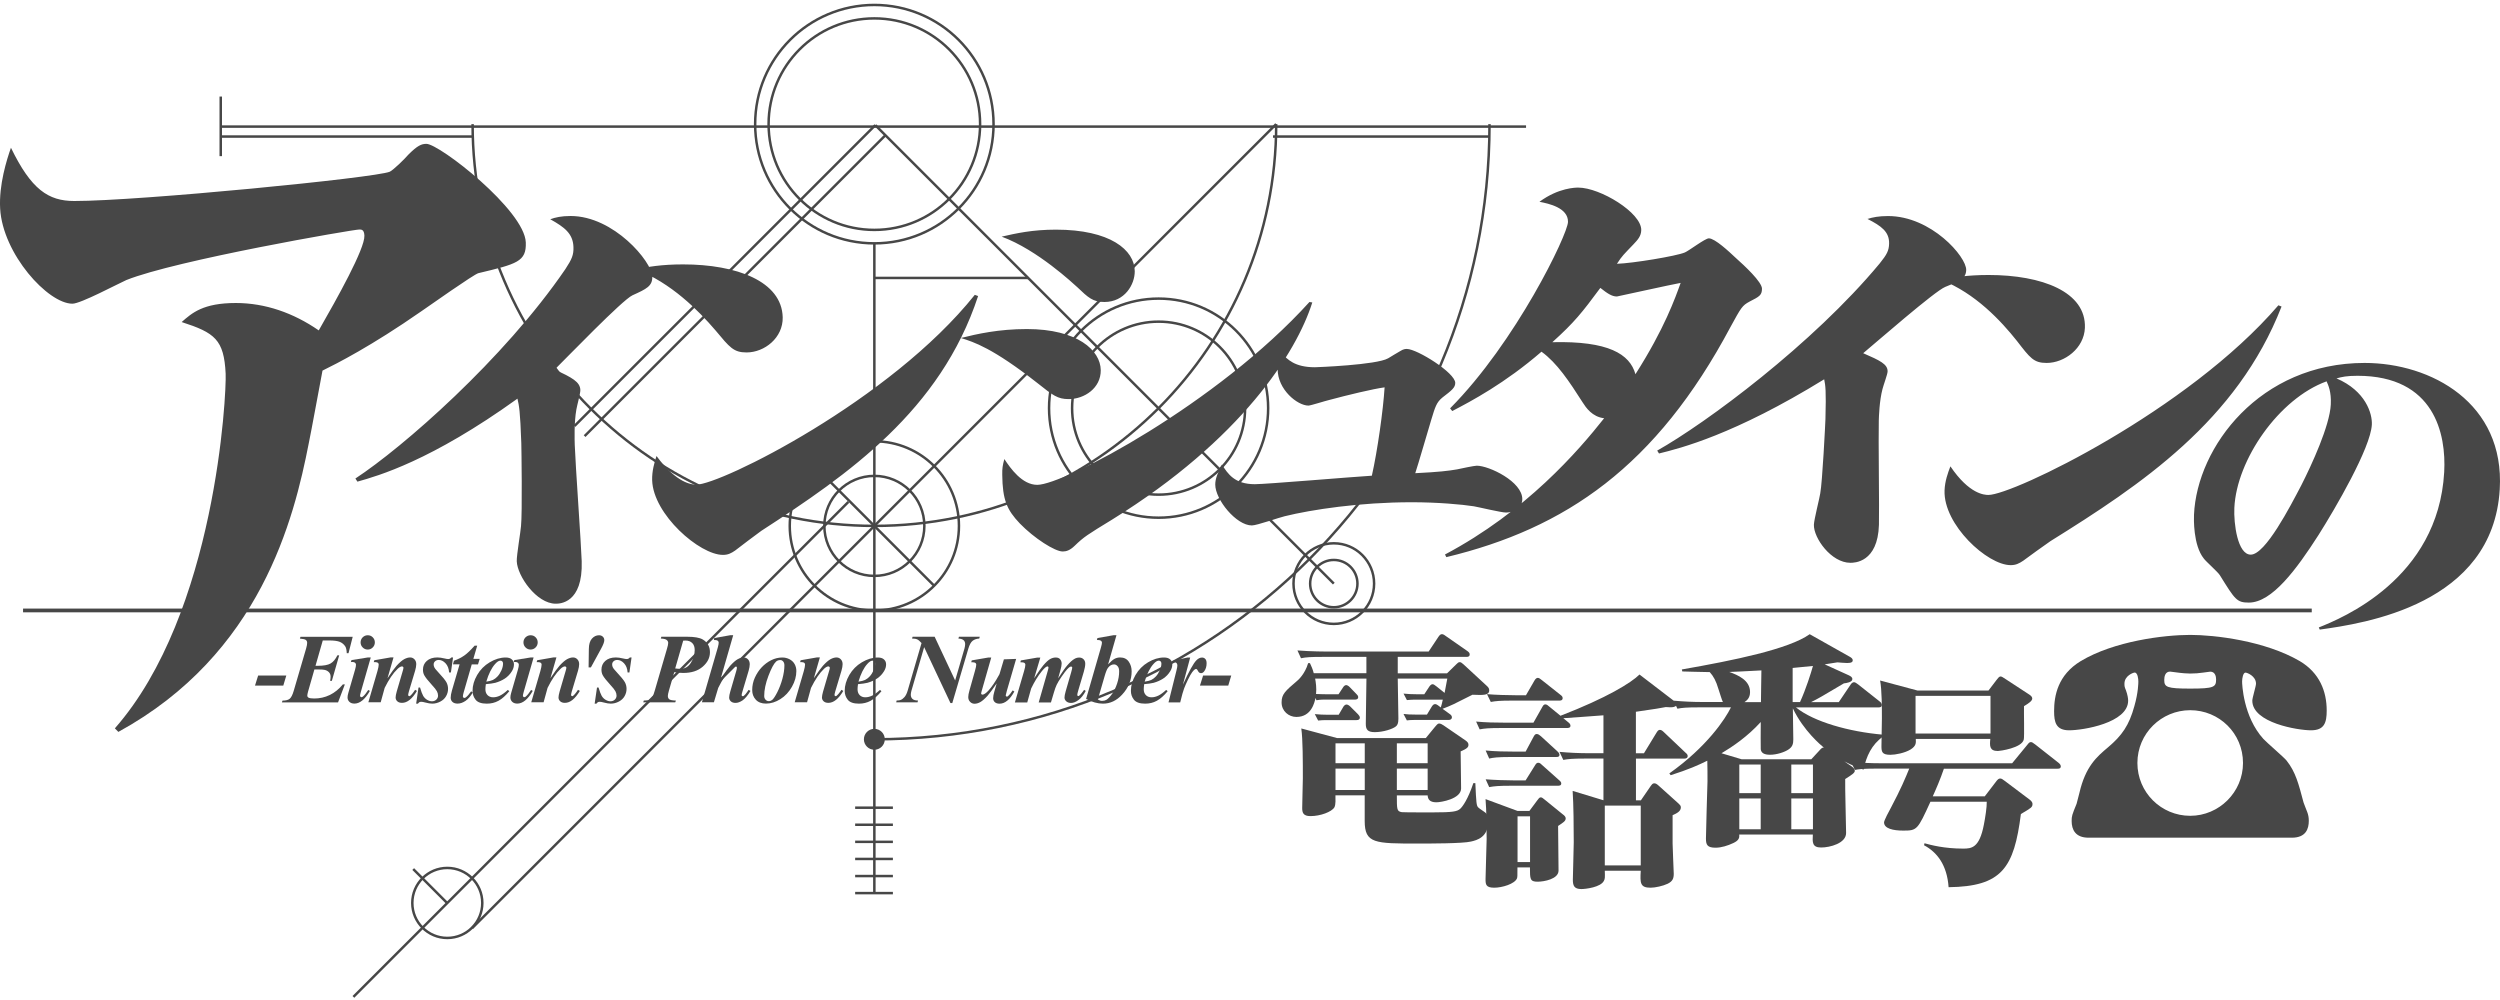 <svg xmlns="http://www.w3.org/2000/svg" width="500" height="200" viewBox="0 0 500 200" enable-background="new 0 0 500 201" cursor="pointer"><line stroke="#474747" stroke-width=".5" x1="44.15" y1="25.32" x2="305.21" y2="25.32" fill="none"/><line stroke="#474747" stroke-width=".5" x1="44.15" y1="31.23" x2="44.15" y2="19.31" fill="none"/><circle stroke="#474747" stroke-width=".5" cx="174.87" cy="24.83" r="21.15" fill="none"/><circle stroke="#474747" stroke-width=".5" cx="174.87" cy="105.18" r="16.92" fill="none"/><circle stroke="#474747" stroke-width=".5" cx="174.87" cy="105.18" r="10" fill="none"/><circle stroke="#474747" stroke-width=".5" cx="89.46" cy="180.59" r="7" fill="none"/><circle stroke="#474747" stroke-width=".5" cx="266.76" cy="116.72" r="8.06" fill="none"/><circle stroke="#474747" stroke-width=".5" cx="266.76" cy="116.72" r="4.73" fill="none"/><circle stroke="#474747" stroke-width=".5" cx="231.72" cy="81.63" r="17.3" fill="none"/><circle stroke="#474747" stroke-width=".5" cx="231.72" cy="81.63" r="21.91" fill="none"/><circle stroke="#474747" stroke-width=".5" cx="174.87" cy="24.83" r="23.84" fill="none"/><path stroke="#474747" stroke-width=".5" d="M94.52 24.83c0 44.38 35.98 80.35 80.36 80.35s80.36-35.97 80.36-80.35" fill="none"/><path stroke="#474747" stroke-width=".5" d="M51.84 24.83" fill="none"/><path stroke="#474747" stroke-width=".5" d="M174.87 147.86c67.95 0 123.03-55.08 123.03-123.03" fill="none"/><line stroke="#474747" stroke-width=".5" x1="70.68" y1="199.38" x2="169.68" y2="100.38" fill="none"/><line stroke="#474747" stroke-width=".5" x1="174.87" y1="48.67" x2="174.87" y2="178.62" fill="none"/><line stroke="#474747" stroke-width=".5" x1="114.9" y1="85.2" x2="175.06" y2="25.03" fill="none"/><line stroke="#474747" stroke-width=".5" x1="116.92" y1="87.22" x2="177.08" y2="27.05" fill="none"/><line stroke="#474747" stroke-width=".5" x1="175.06" y1="25.03" x2="266.76" y2="116.72" fill="none"/><line stroke="#474747" stroke-width=".5" x1="174.87" y1="55.59" x2="205.63" y2="55.59" fill="none"/><line stroke="#474747" stroke-width=".5" x1="171.03" y1="178.62" x2="178.58" y2="178.62" fill="none"/><line stroke="#474747" stroke-width=".5" x1="171.03" y1="175.21" x2="178.58" y2="175.21" fill="none"/><line stroke="#474747" stroke-width=".5" x1="171.03" y1="171.79" x2="178.58" y2="171.79" fill="none"/><line stroke="#474747" stroke-width=".5" x1="171.03" y1="168.37" x2="178.58" y2="168.37" fill="none"/><line stroke="#474747" stroke-width=".5" x1="171.03" y1="164.95" x2="178.58" y2="164.95" fill="none"/><line stroke="#474747" stroke-width=".5" x1="171.03" y1="161.54" x2="178.58" y2="161.54" fill="none"/><circle fill="#474747" cx="174.87" cy="147.86" r="2.09"/><line stroke="#474747" stroke-width=".5" x1="89.48" y1="180.66" x2="82.64" y2="173.81" fill="none"/><line stroke="#474747" stroke-width=".5" x1="44.15" y1="27.31" x2="94.56" y2="27.31" fill="none"/><line stroke="#474747" stroke-width=".5" x1="254.6" y1="27.31" x2="297.88" y2="27.31" fill="none"/><line stroke="#474747" stroke-width=".5" x1="186.82" y1="117.14" x2="162.92" y2="93.24" fill="none"/><line stroke="#474747" stroke-width=".5" x1="94.43" y1="185.62" x2="255.23" y2="24.82" fill="none"/><path fill="#474747" d="M417.73 167.54c-2.66 0-3.4-1.61-3.4-3.34 0-.98.06-1.17.99-3.45.06-.25.43-1.73.56-2.16 1.23-5.31 3.46-7.22 5.74-9.14 2.78-2.35 4.2-4.38 5.25-8.21.8-2.78.8-4.75.8-4.94 0-.49-.12-1.79-.74-1.79-.25 0-2.04.62-2.04 2.22 0 .49 0 .62.31 1.36.31.86.43 1.6.43 2.04 0 4.45-9.01 5.93-11.79 5.93-2.65 0-3.02-1.61-3.02-3.83 0-3.09.74-7.22 5.31-10 6.67-4.01 16.67-5.25 21.92-5.25 4.88 0 14.94 1.17 21.92 5.25 3.95 2.35 5.37 6.05 5.37 9.88 0 2.47-.5 3.95-3.15 3.95-2.59 0-11.73-1.48-11.73-5.93 0-.56.74-2.9.74-3.39 0-1.54-1.79-2.22-2.1-2.22-.49 0-.68 1.17-.68 1.79 0 .43.19 6.98 4.26 11.48.68.74 4.08 3.64 4.63 4.32 1.85 2.34 2.41 4.69 3.4 8.39.06.13.62 1.67.74 1.92.19.49.31 1.05.31 1.73 0 1.6-.56 3.39-3.4 3.39h-40.63zm9.75-14.94c0 5.87 4.75 10.56 10.56 10.56 5.8 0 10.56-4.75 10.56-10.56 0-5.93-4.75-10.56-10.56-10.56-5.74 0-10.56 4.63-10.56 10.56zm8.52-18.03l-1.98-.25c-.99 0-1.17.99-1.17 1.67 0 1.42.49 1.73 5.18 1.73 4.81 0 5.19-.31 5.19-1.85 0-.55-.18-1.54-1.17-1.54-.06 0-1.3.19-1.42.19-.86.12-1.61.19-2.59.19-.99-.02-1.48-.08-2.04-.14z"/><g fill="#474747"><path d="M51.63 135.11h5.63l-.6 2.01h-5.66l.63-2.01z"/><path d="M64.56 128.07l-1.46 5.09h.44c1.17 0 2.03-.15 2.57-.46.54-.31.99-.86 1.37-1.64h.36l-1.47 5.11h-.34c.06-.34.09-.62.09-.83 0-.35-.1-.64-.31-.87s-.48-.39-.82-.48c-.22-.06-.67-.1-1.36-.1h-.75l-1.26 4.4c-.11.39-.16.67-.16.86 0 .15.07.27.21.36.21.13.6.19 1.17.19 1.1 0 2.14-.23 3.11-.7.97-.47 1.85-1.18 2.62-2.12h.4l-1.36 3.6h-11.23l.12-.36c.66 0 1.14-.12 1.44-.37.3-.25.58-.79.82-1.64l2.47-8.44c.14-.47.2-.84.2-1.11 0-.24-.09-.43-.26-.57-.17-.13-.57-.22-1.19-.27l.11-.36h10.45l-.84 3.28h-.35c-.03-.64-.13-1.1-.3-1.36-.27-.41-.63-.71-1.08-.9-.45-.19-1.17-.29-2.18-.29h-1.23z"/><path d="M74.15 131.5l-1.98 6.88c-.11.39-.16.65-.16.77 0 .07.03.14.09.2s.12.09.18.09c.11 0 .22-.05.33-.15.29-.24.64-.67 1.04-1.3l.33.19c-.97 1.7-2.01 2.54-3.1 2.54-.42 0-.75-.12-1-.35-.25-.24-.37-.53-.37-.89 0-.24.05-.54.16-.91l1.34-4.62c.13-.44.19-.78.19-1.01 0-.14-.06-.27-.18-.38-.12-.11-.29-.16-.5-.16l-.35.01.13-.39 3.28-.53h.57zm-.6-4.45c.4 0 .74.14 1.01.42s.41.61.41 1.01c0 .39-.14.73-.42 1.01-.28.28-.61.42-1.01.42-.39 0-.72-.14-1-.42-.28-.28-.42-.61-.42-1.01 0-.39.14-.73.41-1.01.29-.28.62-.42 1.02-.42z"/><path d="M78.7 131.5l-1.2 4.15c.81-1.21 1.41-2.04 1.81-2.49.59-.65 1.09-1.08 1.52-1.32.43-.23.83-.35 1.2-.35.33 0 .62.12.86.37s.36.57.36.97c0 .36-.08.8-.23 1.32l-1.24 4.13c-.1.36-.15.6-.15.71 0 .06.02.12.07.17l.15.08c.06 0 .13-.03.2-.08.23-.19.45-.45.69-.79l.28-.41.37.22c-.95 1.59-1.94 2.39-2.99 2.39-.4 0-.71-.1-.94-.31-.23-.21-.34-.46-.34-.77 0-.27.08-.67.23-1.21l1.21-4.13c.08-.27.13-.47.13-.6 0-.07-.03-.13-.09-.19-.06-.05-.13-.08-.2-.08-.25 0-.54.17-.89.5-.89.85-1.75 2.12-2.58 3.8l-.79 2.87h-2.47l1.81-6.21c.17-.61.26-1.05.26-1.31 0-.11-.03-.2-.08-.28-.05-.07-.14-.13-.25-.17s-.34-.06-.66-.06l.11-.37 3.26-.57h.58z"/><path d="M90.61 131.5l-.43 2.99h-.36c-.05-.77-.29-1.38-.71-1.83s-.88-.67-1.36-.67c-.3 0-.54.09-.73.26-.19.17-.29.38-.29.63 0 .21.04.4.13.58.08.18.27.43.56.73 1.02 1.1 1.64 1.85 1.86 2.26.22.41.33.85.33 1.33 0 .51-.13.99-.39 1.45s-.64.82-1.16 1.09c-.51.27-1.05.41-1.6.41-.37 0-.83-.07-1.38-.22-.36-.1-.63-.15-.81-.15-.16 0-.29.02-.38.07s-.19.15-.3.3h-.36l.47-3.22h.31c.23.78.44 1.34.63 1.67.2.33.46.6.79.79s.64.29.95.29c.35 0 .65-.11.88-.33.23-.22.35-.49.35-.8 0-.3-.08-.6-.23-.88-.15-.28-.5-.73-1.05-1.32-.75-.82-1.25-1.45-1.49-1.9-.17-.32-.25-.69-.25-1.1 0-.7.25-1.28.76-1.74.51-.46 1.22-.7 2.13-.7.4 0 .89.07 1.47.21.29.07.52.11.7.11.25 0 .45-.11.61-.32h.35z"/><path d="M95.44 129.14l-.77 2.63h1.27l-.34 1.11h-1.25l-1.62 5.61c-.1.35-.15.61-.15.79 0 .08.03.16.09.22s.12.09.19.09c.11 0 .22-.04.34-.14.3-.23.64-.62 1.03-1.18l.34.21c-.45.77-.94 1.34-1.47 1.7-.54.36-1.06.54-1.58.54-.44 0-.78-.11-1.02-.33-.24-.22-.36-.5-.36-.85 0-.37.08-.85.25-1.44l1.53-5.23h-1.32l.19-.72c.83-.3 1.52-.66 2.09-1.06s1.25-1.06 2.05-1.96h.51z"/><path d="M97.17 136.83c-.06.42-.09.76-.09 1.03 0 .48.14.87.42 1.16.28.29.66.44 1.13.44.45 0 .9-.11 1.36-.33s.98-.6 1.58-1.15l.29.26c-.74.9-1.46 1.53-2.17 1.92s-1.48.57-2.33.57c-1.08 0-1.82-.26-2.23-.77s-.62-1.11-.62-1.79c0-1.06.31-2.11.92-3.17.62-1.06 1.45-1.91 2.51-2.54s2.13-.96 3.2-.96c.54 0 .95.13 1.23.39s.42.58.42.98c0 .47-.14.93-.41 1.37-.37.61-.84 1.09-1.41 1.47-.57.37-1.2.65-1.91.85-.47.11-1.1.21-1.89.27zm.09-.5c.57-.08 1.01-.2 1.32-.34.31-.15.62-.38.92-.7.3-.32.56-.72.78-1.21.22-.49.33-.94.33-1.37 0-.18-.05-.32-.15-.43s-.23-.15-.38-.15c-.31 0-.66.22-1.04.65-.72.79-1.31 1.97-1.78 3.55z"/><path d="M106.72 131.5l-1.98 6.88c-.11.39-.16.65-.16.77 0 .07.03.14.09.2s.12.09.18.09c.11 0 .22-.05.33-.15.29-.24.64-.67 1.04-1.3l.33.19c-.97 1.7-2.01 2.54-3.1 2.54-.42 0-.75-.12-1-.35-.25-.24-.37-.53-.37-.89 0-.24.05-.54.16-.91l1.34-4.62c.13-.44.19-.78.19-1.01 0-.14-.06-.27-.18-.38-.12-.11-.29-.16-.5-.16l-.35.01.13-.39 3.28-.53h.57zm-.6-4.45c.4 0 .74.14 1.01.42s.41.61.41 1.01c0 .39-.14.73-.42 1.01-.28.28-.61.42-1.01.42-.39 0-.72-.14-1-.42-.28-.28-.42-.61-.42-1.01 0-.39.14-.73.41-1.01.3-.28.63-.42 1.02-.42z"/><path d="M111.28 131.5l-1.2 4.15c.81-1.21 1.41-2.04 1.81-2.49.59-.65 1.09-1.08 1.52-1.32.43-.23.83-.35 1.2-.35.33 0 .62.12.86.37s.36.57.36.97c0 .36-.08.8-.23 1.32l-1.24 4.13c-.1.36-.15.6-.15.71 0 .06.02.12.07.17l.15.08c.06 0 .13-.03.2-.08.23-.19.45-.45.69-.79l.28-.41.37.22c-.95 1.59-1.94 2.39-2.99 2.39-.4 0-.71-.1-.94-.31-.23-.21-.34-.46-.34-.77 0-.27.08-.67.23-1.21l1.21-4.13c.08-.27.13-.47.13-.6 0-.07-.03-.13-.09-.19-.06-.05-.13-.08-.2-.08-.25 0-.54.17-.89.5-.89.85-1.75 2.12-2.58 3.8l-.79 2.87h-2.47l1.81-6.21c.17-.61.26-1.05.26-1.31 0-.11-.03-.2-.08-.28-.05-.07-.14-.13-.25-.17s-.34-.06-.66-.06l.11-.37 3.26-.57h.58z"/><path d="M118.18 133.48h-.46l.05-3.69c.01-.92.21-1.61.61-2.06.4-.45.88-.68 1.43-.68.31 0 .56.1.76.29.2.19.29.42.29.7 0 .36-.22.94-.66 1.74l-2.02 3.7z"/><path d="M126.31 131.5l-.43 2.99h-.36c-.05-.77-.29-1.38-.71-1.83s-.88-.67-1.36-.67c-.3 0-.54.09-.73.26-.19.17-.29.38-.29.63 0 .21.04.4.13.58.08.18.27.43.56.73 1.02 1.1 1.64 1.85 1.86 2.26.22.41.33.85.33 1.33 0 .51-.13.99-.39 1.45s-.64.82-1.16 1.09c-.51.27-1.05.41-1.6.41-.37 0-.83-.07-1.38-.22-.36-.1-.63-.15-.81-.15-.16 0-.29.02-.38.07s-.19.15-.3.3h-.36l.47-3.22h.31c.23.78.44 1.34.63 1.67.2.33.46.6.79.79s.64.29.95.29c.35 0 .65-.11.88-.33.23-.22.35-.49.35-.8 0-.3-.08-.6-.23-.88-.15-.28-.5-.73-1.05-1.32-.75-.82-1.25-1.45-1.49-1.9-.17-.32-.25-.69-.25-1.1 0-.7.25-1.28.76-1.74.51-.46 1.22-.7 2.13-.7.4 0 .89.07 1.47.21.29.07.52.11.7.11.25 0 .45-.11.61-.32h.35z"/><path d="M134.85 134.44l-1.06 3.66c-.15.52-.22.88-.22 1.09 0 .3.1.52.29.67.19.15.63.23 1.32.25l-.13.36h-6.4l.11-.36c.54-.01.92-.06 1.15-.16.23-.1.41-.26.56-.49.11-.15.27-.6.49-1.36l2.43-8.33c.17-.55.25-.95.25-1.19s-.11-.44-.32-.6c-.21-.16-.6-.25-1.16-.27l.11-.36h5.19c1.42 0 2.45.18 3.08.54.97.57 1.45 1.42 1.45 2.55 0 1.1-.48 2.06-1.45 2.9s-2.26 1.25-3.89 1.25c-.51 0-1.1-.05-1.8-.15zm.19-.75c.42.05.77.08 1.04.08.89 0 1.59-.41 2.1-1.22s.76-1.66.76-2.54c0-.6-.16-1.07-.49-1.4-.33-.33-.78-.5-1.36-.5l-.45.02-1.6 5.56z"/><path d="M146.64 127.05l-2.51 8.71c.87-1.28 1.5-2.15 1.9-2.6.59-.65 1.09-1.09 1.51-1.32.42-.23.83-.34 1.21-.34.33 0 .61.12.85.37s.35.58.35.99c0 .35-.08.78-.23 1.31l-1.23 4.12c-.11.36-.16.6-.16.73 0 .06.02.11.07.16l.15.07c.08 0 .15-.03.23-.1.21-.16.43-.42.66-.77l.28-.41.38.21c-.55.92-1.08 1.54-1.58 1.89-.5.34-.97.51-1.41.51-.4 0-.71-.1-.94-.31-.23-.21-.34-.46-.34-.77 0-.28.08-.69.23-1.21l1.2-4.12c.08-.28.12-.49.12-.62 0-.07-.03-.13-.08-.19s-.12-.08-.19-.08c-.23 0-.55.19-.96.58-.84.79-1.68 2.04-2.51 3.73l-.86 2.87h-2.4l3.17-10.93c.13-.46.19-.8.19-1 0-.16-.06-.29-.19-.38-.17-.12-.43-.17-.77-.15l.07-.39 3.22-.57h.57z"/><path d="M156.47 131.5c.51 0 .99.12 1.44.35.45.24.79.56 1.02.98.23.42.34.88.34 1.39 0 1.04-.29 2.09-.88 3.13s-1.35 1.87-2.31 2.47c-.95.6-1.91.9-2.88.9-.88 0-1.56-.26-2.04-.78s-.72-1.16-.72-1.91c0-.9.18-1.74.54-2.52.36-.78.81-1.47 1.36-2.05.55-.58 1.18-1.06 1.9-1.42s1.46-.54 2.23-.54zm-.4.51c-.34 0-.63.1-.85.3-.45.41-.96 1.36-1.53 2.85-.57 1.49-.85 2.84-.85 4.04 0 .3.09.54.27.74.18.19.39.29.64.29s.47-.08.67-.23c.28-.23.63-.75 1.04-1.56.41-.81.75-1.7 1.02-2.68.26-.98.4-1.87.4-2.68 0-.33-.08-.59-.24-.78s-.35-.29-.57-.29z"/><path d="M163.97 131.5l-1.2 4.15c.81-1.21 1.41-2.04 1.81-2.49.59-.65 1.09-1.08 1.52-1.32.43-.23.83-.35 1.2-.35.33 0 .62.12.86.37s.36.57.36.97c0 .36-.08.8-.23 1.32l-1.24 4.13c-.1.36-.15.6-.15.71 0 .06.02.12.07.17l.15.08c.06 0 .13-.03.2-.08.23-.19.45-.45.69-.79l.28-.41.37.22c-.95 1.59-1.94 2.39-2.99 2.39-.4 0-.71-.1-.94-.31-.23-.21-.34-.46-.34-.77 0-.27.08-.67.23-1.21l1.21-4.13c.08-.27.13-.47.13-.6 0-.07-.03-.13-.09-.19-.06-.05-.13-.08-.2-.08-.25 0-.54.17-.89.5-.89.85-1.75 2.12-2.58 3.8l-.79 2.87h-2.47l1.81-6.21c.17-.61.26-1.05.26-1.31 0-.11-.03-.2-.08-.28-.05-.07-.14-.13-.25-.17s-.34-.06-.66-.06l.11-.37 3.26-.57h.58z"/><path d="M171.6 136.83c-.06.42-.09.76-.09 1.03 0 .48.14.87.42 1.16.28.29.66.44 1.13.44.45 0 .9-.11 1.36-.33s.98-.6 1.58-1.15l.29.26c-.74.9-1.46 1.53-2.17 1.92s-1.48.57-2.33.57c-1.08 0-1.82-.26-2.23-.77s-.62-1.11-.62-1.79c0-1.06.31-2.11.92-3.17.62-1.06 1.45-1.91 2.51-2.54s2.13-.96 3.2-.96c.54 0 .95.13 1.23.39s.42.58.42.98c0 .47-.14.93-.41 1.37-.37.61-.84 1.09-1.41 1.47-.57.37-1.2.65-1.91.85-.47.11-1.1.21-1.89.27zm.09-.5c.57-.08 1.01-.2 1.32-.34.31-.15.62-.38.92-.7.3-.32.56-.72.78-1.21.22-.49.33-.94.33-1.37 0-.18-.05-.32-.15-.43s-.23-.15-.38-.15c-.31 0-.66.22-1.04.65-.72.79-1.31 1.97-1.78 3.55z"/><path d="M186.93 127.35l4.1 8.74 1.85-6.34c.1-.35.15-.66.15-.93 0-.32-.1-.58-.3-.77s-.55-.31-1.05-.34l.11-.36h4.16l-.1.36c-.53.03-.97.18-1.31.44-.35.26-.64.8-.88 1.6l-3.2 10.86h-.37l-5.26-11.18-2.54 8.71c-.08.3-.13.57-.13.81 0 .35.11.63.34.84.23.21.59.31 1.1.31l-.09.36h-4.27l.09-.36c.37 0 .63-.03.78-.1.27-.1.54-.3.79-.59s.47-.72.63-1.27l2.78-9.53c-.34-.38-.63-.63-.86-.73-.23-.11-.58-.17-1.04-.17l.11-.36h4.41z"/><path d="M198.25 131.5l-1.88 6.58c-.09.3-.14.51-.14.63 0 .06.02.1.07.14.05.05.11.08.18.08.3 0 .69-.26 1.19-.79.71-.77 1.45-1.87 2.23-3.31l.88-2.96 2.45-.09-1.86 6.38c-.15.54-.23.85-.23.93l.07.16.15.08c.09 0 .18-.04.26-.12.23-.19.54-.56.92-1.13l.33.23c-.9 1.62-1.88 2.43-2.96 2.43-.4 0-.71-.1-.94-.3-.23-.2-.34-.47-.34-.8 0-.35.08-.79.24-1.33l.47-1.63c-.84 1.22-1.45 2.04-1.83 2.47-.58.64-1.07 1.06-1.47 1.28s-.78.32-1.14.32c-.34 0-.64-.13-.88-.38-.25-.25-.37-.57-.37-.96 0-.33.08-.77.24-1.32l1.09-3.87c.18-.63.27-1.06.27-1.28 0-.1-.03-.18-.08-.26-.05-.07-.14-.13-.26-.17-.12-.04-.34-.06-.66-.06l.1-.37 3.3-.57h.6z"/><path d="M208.07 131.5l-1.24 4.16c.83-1.28 1.44-2.14 1.82-2.58.56-.65 1.02-1.08 1.39-1.28s.73-.3 1.1-.3c.42 0 .72.13.91.38.19.25.28.53.28.83 0 .32-.09.78-.26 1.39l-.44 1.56c.84-1.29 1.44-2.15 1.81-2.57.57-.66 1.06-1.1 1.48-1.33.29-.17.6-.25.93-.25.34 0 .63.11.86.34.23.23.34.53.34.89 0 .41-.1.95-.29 1.61l-1.07 3.61c-.16.54-.24.88-.24 1.04l.06.15.14.07c.07 0 .13-.02.18-.07.23-.19.48-.46.73-.82l.26-.36.33.21c-.44.83-.93 1.44-1.46 1.83-.53.39-1.02.58-1.48.58-.39 0-.71-.11-.95-.32-.24-.22-.36-.47-.36-.76 0-.28.08-.7.24-1.26l1.09-3.77c.15-.52.22-.85.22-.98l-.07-.13-.14-.06c-.08 0-.17.02-.25.06-.12.06-.31.23-.57.5-.25.27-.62.76-1.1 1.46-.48.7-.81 1.25-.99 1.64-.18.39-.37.9-.55 1.53l-.59 1.99h-2.45l1.81-6.31c.1-.34.15-.58.15-.71l-.06-.13-.13-.06c-.24 0-.62.31-1.13.94-.79.97-1.5 2.13-2.15 3.49l-.78 2.78h-2.47l1.82-6.22c.18-.61.27-1.05.27-1.31 0-.1-.03-.19-.08-.27-.05-.07-.14-.13-.25-.17-.12-.04-.34-.06-.67-.06l.1-.37 3.3-.57h.6z"/><path d="M223.29 127.05l-1.67 5.83c.51-.55.93-.92 1.28-1.11.34-.18.71-.28 1.11-.28.77 0 1.35.28 1.74.84s.58 1.2.58 1.93c0 1.74-.63 3.29-1.9 4.66-1.12 1.21-2.4 1.81-3.83 1.81-1.06 0-2.19-.31-3.38-.94l2.96-10.26c.14-.48.21-.82.21-1 0-.15-.06-.28-.19-.37-.18-.13-.45-.18-.82-.16l.11-.39 3.23-.57h.57zm-3.72 12.84c.3.19.58.29.82.29.34 0 .63-.07.86-.2.37-.22.75-.62 1.16-1.19s.74-1.27 1.01-2.08.41-1.62.41-2.43c0-.46-.1-.81-.31-1.04-.21-.24-.44-.36-.72-.36-.45 0-.84.22-1.18.66-.23.28-.47.89-.73 1.81l-1.32 4.54z"/><path d="M228.84 136.83c-.06.42-.09.76-.09 1.03 0 .48.14.87.42 1.16.28.29.66.44 1.13.44.45 0 .9-.11 1.36-.33s.98-.6 1.58-1.15l.29.26c-.74.9-1.46 1.53-2.17 1.92s-1.48.57-2.33.57c-1.08 0-1.82-.26-2.23-.77s-.62-1.11-.62-1.79c0-1.06.31-2.11.92-3.17.62-1.06 1.45-1.91 2.51-2.54s2.13-.96 3.2-.96c.54 0 .95.13 1.23.39s.42.58.42.98c0 .47-.14.93-.41 1.37-.37.61-.84 1.09-1.41 1.47-.57.37-1.2.65-1.91.85-.47.11-1.1.21-1.89.27zm.09-.5c.57-.08 1.01-.2 1.32-.34.31-.15.62-.38.92-.7.3-.32.56-.72.78-1.21.22-.49.33-.94.33-1.37 0-.18-.05-.32-.15-.43s-.23-.15-.38-.15c-.31 0-.66.22-1.04.65-.72.79-1.31 1.97-1.78 3.55z"/><path d="M238.04 131.5l-1.46 5.44c1.2-2.65 2.1-4.28 2.71-4.89.35-.36.73-.54 1.12-.54.27 0 .49.1.66.29s.25.48.25.84c0 .63-.15 1.15-.45 1.58-.19.27-.41.41-.65.41-.26 0-.45-.12-.58-.36-.13-.24-.22-.38-.27-.42l-.16-.06-.2.06c-.14.08-.33.27-.56.57-.23.3-.51.8-.85 1.5-.34.7-.6 1.3-.78 1.78-.19.49-.45 1.41-.78 2.78h-2.34l1.6-6.41c.12-.48.17-.79.17-.95 0-.17-.03-.31-.09-.41-.06-.1-.15-.17-.25-.21-.11-.04-.33-.07-.66-.07l.09-.28 2.92-.64h.56z"/><path d="M240.62 135.11h5.63l-.6 2.01h-5.66l.63-2.01z"/></g><path fill="#474747" d="M22.97 145.67c20.21-22.98 22.35-66.99 22.16-70.93-.33-6.83-2.17-8.19-8.8-10.33 2.08-1.83 4.3-3.81 10.84-3.81 5.85 0 11.53 1.98 16.58 5.48 3.67-6.4 9.24-16.34 9.13-18.95-.05-1.23-.6-1.23-1.01-1.23-1.23 0-36.71 6.14-46.6 10.11-1.73.77-9.14 4.73-10.78 4.73-4.9 0-13.93-9.94-14.46-19-.28-4.77 1.34-9.87 2.16-12.19 4.05 8.34 7.46 10.65 12.66 10.65 13 0 60.28-4.63 63.11-5.86.67-.31 2.91-2.47 3.7-3.4 1.85-1.86 2.66-2.17 3.62-2.17 2.61 0 19.66 13.28 19.88 19.73.13 3.83-1.76 4.29-9.47 6.13-.81.15-10.1 6.72-11.43 7.63-10.05 7-16.97 10.49-19.76 11.86-.44 2.27-2.29 12.39-2.74 14.5-2.96 15.15-9.62 42.18-38.09 57.76l-.7-.71zm48.11-49.97c9.39-6.15 29.64-23.8 41.99-41.87 1.33-2.03 1.67-2.86 1.62-4.43-.09-2.68-1.8-3.97-4.64-5.55 1.01-.37 2.21-.65 4.07-.65 8.65 0 16.25 9.15 16.34 12.09.05 1.93-1.13 2.48-3.97 3.77-2.01.92-13.12 12.46-15.54 14.84 3.47 1.64 5.06 2.46 5.12 4.1.02.64-.64 3-.8 3.91-.47 2.64-.35 6.17-.32 7.08.12 3.71 1.29 19.93 1.39 23.25.27 8.5-4.47 8.5-5.2 8.5-3.83 0-7.68-5.54-7.79-8.5-.04-1.17.79-6.01.85-7 .28-2.52.09-15.8.06-16.61-.23-6.53-.44-7.45-.77-8.9-17.3 12.44-27.84 15.43-32.01 16.6l-.4-.63zm65.55-42.82c10.67 0 19.74 3.37 19.91 10.58.09 4.09-3.63 7.03-7.23 7.03-2.59 0-3.35-.98-6.21-4.41-3.44-4.01-8.86-9.5-15.9-12.22 2.3-.48 5.06-.98 9.43-.98zm58.99 6.33c-7.53 22.92-25.99 35.7-43.36 46.96-.81.56-4.5 3.37-5.22 3.93-.81.56-1.44.88-2.45.88-4.67 0-13.96-8.1-14.16-14.94-.05-1.85.45-3.55.87-4.84 4.11 5.57 7.14 5.73 7.97 5.73 4.87 0 38.82-16.83 55.69-37.96l.66.24zm9.76 6.6c10.08 0 14.74 4.25 14.77 8.24.03 3.58-3.28 5.77-6.41 5.77-2.21 0-3.14-.73-6.21-3.17-9.04-7.09-12.75-8.23-15.35-9.05 3.22-.81 7.56-1.79 13.2-1.79zm57.08-5.32c-3.17 10.06-14.24 27.44-39.99 43.4-5.11 3.13-5.65 3.45-7.56 5.29-.91.88-1.64 1.12-2.37 1.12-1.56 0-5.7-2.64-8.58-5.61-2.6-2.73-3.45-4.74-3.51-9.73-.02-1.29.07-1.86.42-3.15 1.22 1.86 3.55 5.16 6.58 5.16 5.33 0 36.05-16.25 54.44-36.57l.57.09zm-51.26-14.56c10.78 0 15.73 4.04 15.75 8.32.02 2.63-2 6.15-6.08 6.15-2.31 0-3.25-.9-5.4-2.95-.75-.66-7.96-7.48-15.14-10.12 2.89-.66 6.13-1.4 10.87-1.4zm80.19 47.95c.68-.15 3.46-.74 3.97-.74 2.44 0 9.14 3.18 9.1 6.72-.02 1.92-2.13 2.65-3.23 2.65-1.01 0-5.54-1.1-6.46-1.25-2.35-.37-7.22-.81-12.44-.81-10.34 0-20.02 1.47-25.4 2.8-1.01.22-5.55 1.84-6.56 1.84-3.11 0-7.32-5.16-7.32-8.18 0-1.18.5-2.36 1.34-3.99 1.18 1.85 2.53 3.92 6.57 3.92 2.27 0 19.7-1.48 23.41-1.7 1.12-4.96 2.27-13.12 2.55-17.67-2.28.3-7.53 1.57-11.09 2.53-.68.15-3.72 1.12-4.14 1.12-2.2 0-6.17-3.2-6.16-7.3 0-.97.34-1.94.77-3.21 1.18 1.27 2.62 2.84 6.68 2.84.25 0 12.36-.45 14.65-1.79.51-.3 1.96-1.2 2.38-1.42.68-.45 1.1-.45 1.36-.45 2.03 0 9.7 4.78 9.68 6.8-.01.9-.6 1.42-2.56 2.91-1.19.97-1.45 1.86-2.24 4.46-.52 1.71-2.69 9.19-3.2 10.68 4.8-.24 6.57-.46 8.34-.76zm-1.37-12.21c13.16-13.23 23.54-34.82 23.58-37.29.04-2.83-3.85-3.66-5.71-4.02 3.85-2.84 7.3-2.84 7.76-2.84 4.38 0 12.67 5.03 12.6 8.5-.02 1.19-.68 1.92-1.54 2.83-1.99 2.09-2.27 2.28-3.32 3.91 3.06-.09 11.91-1.54 13.59-2.27.84-.36 4.05-2.82 4.79-2.82 1.21 0 4.03 2.64 5.39 3.92 1.73 1.54 5.27 4.82 5.24 6.18-.03 1.27-.5 1.54-2.47 2.54-1.5.81-1.69 1.18-3.82 5.07-14.87 27.93-32.97 40.3-56.84 46.05l-.27-.53c16.22-8.6 26.67-20.72 31.83-27.25-2.39-.27-3.65-2.15-4.28-3.14-2.7-4.23-5.14-7.92-8.25-10.17-7.28 6.3-14.05 9.9-17.85 11.87l-.43-.54zm46.11-25.09c-1.58.27-12.65 2.72-12.75 2.72-1.02 0-1.93-.63-3.31-1.72-3.69 4.99-5.2 6.89-9.6 10.86 11.19-.27 15.49 2.35 16.62 6.4 5.81-9.11 7.96-15.26 9.04-18.26zm-4.69 33.54c9.77-5.5 31.09-21.28 44.5-37.43 1.45-1.81 1.84-2.55 1.88-3.95.07-2.39-1.57-3.55-4.32-4.95 1.03-.33 2.25-.58 4.11-.58 8.65 0 15.72 8.17 15.63 10.8-.06 1.73-1.28 2.22-4.19 3.37-2.07.82-13.86 11.14-16.41 13.26 3.38 1.47 4.92 2.2 4.88 3.67-.02.57-.82 2.69-1.02 3.5-.62 2.35-.72 5.52-.74 6.33-.1 3.32.12 17.84.03 20.81-.22 7.61-4.98 7.61-5.71 7.61-3.84 0-7.37-4.96-7.3-7.61.03-1.04 1.15-5.38 1.27-6.27.43-2.25 1.02-14.13 1.04-14.86.16-5.84 0-6.66-.25-7.96-18.06 11.12-28.79 13.79-33.04 14.84l-.36-.58zm66.29-35.12c10.66 0 19.53 3.37 19.25 10.57-.16 4.09-4.06 7.02-7.66 7.02-2.58 0-3.29-.98-5.94-4.41-3.19-4.01-8.28-9.5-15.14-12.21 2.34-.48 5.14-.97 9.49-.97zm58.58 6.31c-8.93 22.9-28.16 35.67-46.22 46.92-.85.56-4.7 3.36-5.45 3.92-.84.56-1.49.88-2.5.88-4.67 0-13.46-8.09-13.23-14.92.06-1.85.67-3.54 1.17-4.84 3.76 5.56 6.79 5.72 7.61 5.72 4.87 0 39.83-16.81 57.99-37.93l.63.25zm7.45 64.18c4.5-1.8 23.87-9.65 25.08-31.06.43-7.6-1.94-19.27-17.34-19.27-2.16 0-3.11.22-4.2.52 5.84 2.5 7.18 7.05 7.07 9.25-.25 4.68-7.32 16.78-10.67 22.08-4.41 6.88-9.3 13.51-13.93 13.51-2.42 0-2.75-.57-5.8-5.48-.4-.65-2.8-2.75-3.2-3.32-2.16-2.68-2-8.04-1.97-8.77.6-13.55 13.16-30.36 34.12-30.36 13.32 0 28.05 8.02 27.03 25.27-1.36 23.1-27.19 26.84-36 28.06l-.19-.43zm-16.89-23.92c-.15 3.12.64 9.36 3.28 9.36 2.93 0 7.9-9.65 10.11-13.87 2.07-4.08 5.69-11.9 5.9-16.16.13-2.57-.52-3.89-.84-4.63-9.53 3.45-18 15.68-18.45 25.3z"/><path fill="#474747" d="M279.55 131.4v3.26h9.86l1.92-1.87c.18-.18.36-.36.62-.36.22 0 .4.13.76.45l4.59 4.24c.4.36.54.58.54.94 0 1.02-1.12.98-3.35.89-3.79 1.92-4.2 2.14-5.98 2.81l1.47 1.07c.27.18.4.4.4.62 0 .4-.31.54-.67.54h-6.87c-.63 0-1.07.04-1.47.09l-.67-1.29c.76.09 1.29.13 2.59.13h2.1l.94-1.56c.14-.22.36-.54.67-.54.4 0 .71.36 1.16.67.05-.13.31-1.07.4-1.56h-5.71c-.45 0-.98.05-1.47.09l-.67-1.3c.8.09 1.74.13 2.59.13h1.56l.94-1.43c.14-.22.4-.58.71-.58.22 0 .45.18.85.49l1.56 1.25c.09-.49.13-.71.54-2.86h-9.91c0 1.16.13 6.74.13 8.03 0 .98-.22 1.29-.49 1.52-.62.53-2.54 1.16-4.24 1.16-1.43 0-1.79-.53-1.79-1.65 0-1.43.13-7.72.13-9.06h-10.26c.13.71.31 1.87.18 3.08 1.07.05 2.01.05 2.05.05h2.45l.85-1.29c.13-.22.36-.54.67-.54.13 0 .45.09.8.49l1.25 1.29c.18.18.36.36.36.63 0 .49-.53.49-.67.49h-6.16c-.8 0-1.2.09-1.52.13l-.18-.45c-.22.89-.8 3.79-3.84 3.79-1.52 0-2.95-1.16-2.95-2.9 0-1.65.71-2.27 3.12-4.33.13-.09 1.56-1.34 2.19-3.53h.36c.31.67.54 1.16.76 2.01h10.53v-3.26h-8.75c-2.32 0-3.3.05-4.33.27l-.71-1.56c2.86.22 5.71.22 5.85.22h20.39l1.96-2.95c.22-.31.4-.53.71-.53.27 0 .63.27.85.44l4.24 2.95c.31.22.45.4.45.67 0 .45-.4.49-.67.49h-13.72zm5.62 16.2l1.83-2.23c.27-.31.54-.67.8-.67.31 0 .62.18.89.36l4.42 3.03c.36.27.58.49.58.85 0 .45-.18.76-1.56 1.34 0 1.16.09 6.38.09 7.41 0 2.1-4.02 2.77-4.95 2.77-1.43 0-1.7-.71-1.74-1.38h-6.16c0 2.86 0 3.17.98 3.35.4.05 5.53.05 6.07.05 4.19 0 5-.18 5.62-.72.49-.45 1.56-1.92 2.63-5.13h.4c.18 3.97.22 4.42.54 4.82.22.27 1.52 1.03 1.7 1.29.36.49.36 1.34.36 1.47 0 3.26-2.32 3.84-3.48 4.1-1.61.4-8.39.4-10.58.4-8.66 0-10.67 0-10.67-4.51v-5.13h-5.85c0 .67.09 1.87-.22 2.41-.54.89-2.77 1.74-4.78 1.74-1.43 0-1.65-.67-1.65-1.61 0-.94.13-5.08.13-5.93 0-3.35 0-7.81-.31-9.99l7.14 1.92h17.77zm-17.44-4.64l.89-1.52c.09-.18.36-.54.67-.54.27 0 .58.22.8.44l1.52 1.52c.18.23.36.4.36.67 0 .36-.27.49-.67.49h-6.2c-.49 0-.98.04-1.47.09l-.67-1.29c.85.09 1.74.13 2.59.13h2.18zm-.63 5.71v3.97h5.85v-3.97h-5.85zm0 5.04v4.29h5.85v-4.28h-5.85zm18.43-1.07v-3.97h-6.16v3.97h6.16zm0 5.36v-4.28h-6.16v4.28h6.16z"/><path fill="#474747" d="M328.19 160.05l1.96-2.86c.13-.18.36-.53.67-.53.36 0 .58.18.89.45l3.97 3.57c.31.31.49.44.49.8 0 .8-.85 1.2-1.65 1.56v5.67c0 .76.23 5.71.23 6.02 0 .98-.23 1.52-1.2 2.01-.94.45-2.5.8-3.44.8-2.1 0-2.1-.94-1.96-3.39h-7.19c.04 1.38.04 1.61-.18 2.01-.62 1.29-3.66 1.65-4.51 1.65-1.43 0-1.7-.67-1.7-1.87 0-.8.18-6.42.18-7.5 0-2.86-.04-7.58-.22-10.26l6.16 1.87v-8.34h-3.75c-2.45 0-3.3.09-4.28.27l-.76-1.61c1.96.18 3.88.27 5.85.27h2.94v-7.58c-1.92.13-6.34.49-8.03.58l.98.8c.36.27.45.49.45.71 0 .4-.4.45-.67.45h-13.21c-2.5 0-3.3.09-4.28.27l-.71-1.56c1.92.18 3.84.22 5.8.22h5.67l1.74-3.08c.18-.31.31-.58.63-.58.31 0 .53.22.85.49l2.19 1.79c9.24-3.57 14.15-6.6 15.8-8.25l6.87 5.26c.4.31.54.49.54.71 0 .36-.45.58-1.03.58-.18 0-.67 0-1.12-.04-1.16.22-1.92.36-5.98.94v8.3h1.61l2.5-4.1c.22-.36.4-.58.67-.58.31 0 .53.18.85.49l4.28 4.06c.27.22.45.4.45.71 0 .31-.27.49-.67.49h-9.68v8.34h1zm-23.07-9.72l1.6-2.99c.18-.31.31-.54.62-.54s.58.22.85.45l3.26 2.99c.31.31.44.45.44.76s-.22.4-.67.4h-9.1c-2.68 0-3.48.13-4.28.31l-.71-1.61c1.92.18 3.84.22 5.8.22h2.19zm0 5.75l1.87-2.99c.22-.36.36-.54.67-.54.31 0 .58.27.8.49l3.3 2.94c.36.31.49.45.49.72 0 .4-.36.45-.71.45h-9.42c-2.41 0-3.26.09-4.28.27l-.71-1.56c1.61.13 4.11.22 5.8.22h2.19zm.75 6.12l1.56-2.1c.27-.36.45-.63.71-.63.27 0 .4.14.9.54l3.52 2.86c.31.22.58.49.58.8 0 .54-.45.8-1.52 1.52 0 1.43.09 7.67.09 8.92 0 1.7-2.9 2.23-4.2 2.23-1.52 0-1.52-.54-1.52-2.86h-2.5c0 1.74 0 1.92-.09 2.19-.45 1.12-2.99 1.87-4.55 1.87-1.7 0-1.74-.67-1.74-1.74 0-1.25.22-6.87.22-7.99 0-2.37-.04-5.76-.22-7.99l6.38 2.36h2.38zm-.67-23.16l1.7-2.94c.18-.31.4-.53.67-.53.22 0 .54.22.85.49l3.66 2.9c.31.22.45.4.45.67 0 .49-.49.49-.67.49h-9.41c-2.5 0-3.3.09-4.29.27l-.76-1.56c1.56.14 4.19.22 5.84.22h1.96zm-1.69 24.23v9.15h2.5v-9.15h-2.5zm17.45-2.15v11.96h7.19v-11.96h-7.19z"/><path fill="#474747" d="M367.76 140.42l2.32-3.44c.13-.22.4-.54.71-.54.27 0 .53.23.85.45l4.28 3.39c.31.22.45.49.45.71 0 .4-.31.49-.67.49h-16.51c3.57 2.9 10.67 4.87 17.36 5.45l.04.4c-2.23 1.56-3.35 3.93-3.88 6.6-1.11-.4-2.1-.76-3.84-1.65l1.56 1.07c.31.22.53.54.53.8 0 .4-.49.76-1.92 1.65-.05 1.69.18 9.24.18 10.8 0 2.05-3.21 2.9-5 2.9s-1.74-1.03-1.65-2.59h-14.73c.09.71-.13 1.2-1.16 1.69-1.12.53-2.41.94-3.57.94-1.65 0-1.92-.58-1.92-1.83 0-1.52.27-9.82.31-11.42 0-1.38 0-2.81-.04-4.15-1.7.85-3.79 1.78-7.32 2.9l-.27-.36c7.5-5.31 11.2-10.89 12.32-13.21h-6.43c-2.5 0-3.35.09-4.28.27l-.76-1.61c1.96.18 3.88.27 5.85.27h4.01c-.13-.13-.76-2.23-.89-2.59-.49-1.65-.98-2.54-1.74-3.39-1.83-.04-4.73-.09-5.49-.13l-.09-.4c10.44-1.83 21.37-4.06 25.57-7.05l8.08 4.55c.31.18.53.4.53.67 0 .31-.22.54-1.11.54-.4 0-1.56-.09-1.96-.13-.71.09-2.19.36-2.54.4l4.82 2.19c.36.18.71.36.71.76 0 .62-1.2.8-1.69.85-4.51 2.68-5.04 2.99-6.56 3.75h5.54zm-5.49 11.42l1.61-1.74c.36-.4.54-.62.89-.58-.54-.45-4.06-3.35-6.2-7.85 0 .8.09 5.22.09 6.2 0 .85-.13 1.47-.94 2.01-.76.54-2.37 1.07-3.7 1.07-1.25 0-1.79-.4-1.87-1.11-.04-.27 0-3.97 0-5.44-2.68 2.95-5.67 4.95-7.85 6.25l4.02 1.2h13.95zm-10.08-11.42c.04-1.74.04-4.55.09-6.34-3.7.22-5.58.27-6.42.31 1.74.63 4.15 1.65 4.15 4.02 0 1.21-.67 1.7-1.11 2.01h3.29zm-4.33 12.49v5.71h4.28v-5.71h-4.28zm4.28 6.78h-4.28v6.16h4.28v-6.16zm6.12-6.78v5.71h4.33v-5.71h-4.33zm4.33 6.78h-4.33v6.16h4.33v-6.16zm-2.59-19.27c1.2-2.63 2.19-5.8 2.59-7.23-.85.09-1.79.18-4.06.4v6.83h1.47z"/><path fill="#474747" d="M386.1 160.32c-2.59 5.67-2.68 5.8-5.45 5.8-2.01 0-3.84-.4-3.84-1.65 0-.36 1.02-2.32 1.38-2.94 2.01-3.8 2.86-5.85 3.66-7.81h-6.6c-2.77 0-3.61.13-4.28.27l-.76-1.61c1.88.18 3.97.27 5.85.27h26.37l3.04-3.7c.31-.4.45-.53.71-.53.22 0 .36.09.89.49l4.6 3.62c.13.09.49.4.49.72 0 .49-.4.49-.67.49h-22.71c-.67 2.01-1.7 4.38-2.23 5.53h10.4l2.19-2.86c.36-.49.58-.71.89-.71.27 0 .49.14.94.49l4.86 3.66c.31.22.67.54.67.94 0 .67-.27.8-2.32 2.01-1.38 10.8-3.79 14.5-14.46 14.64-.31-4.46-2.32-7.01-4.91-8.39l.09-.4c1.29.36 3.97 1.07 7.72 1.07 1.65 0 3.26-.09 4.15-4.77.27-1.34.62-3.61.58-4.6h-11.25zm11.6-22.22l1.6-2.1c.31-.4.54-.71.81-.71.22 0 .49.18 1.03.54l4.77 3.12c.31.22.54.44.54.76 0 .49-.76.98-1.65 1.52-.04 1.07.09 6.07-.04 6.65-.36 1.74-4.86 2.32-5.18 2.32-1.7 0-1.65-1.03-1.52-2.41h-14.9c.04.8.09 1.38-1.03 2.1-1.16.71-3.03 1.07-4.06 1.07-1.69 0-1.78-.62-1.78-1.74 0-.89.09-4.69.09-5.49 0-2.1 0-5.76-.36-7.63l7.5 2.01h14.18zm-14.59 1.07v7.54h14.99v-7.54h-14.99z"/><line stroke="#474747" stroke-width=".75" x1="4.61" y1="122.09" x2="462.35" y2="122.09" fill="none"/></svg>
